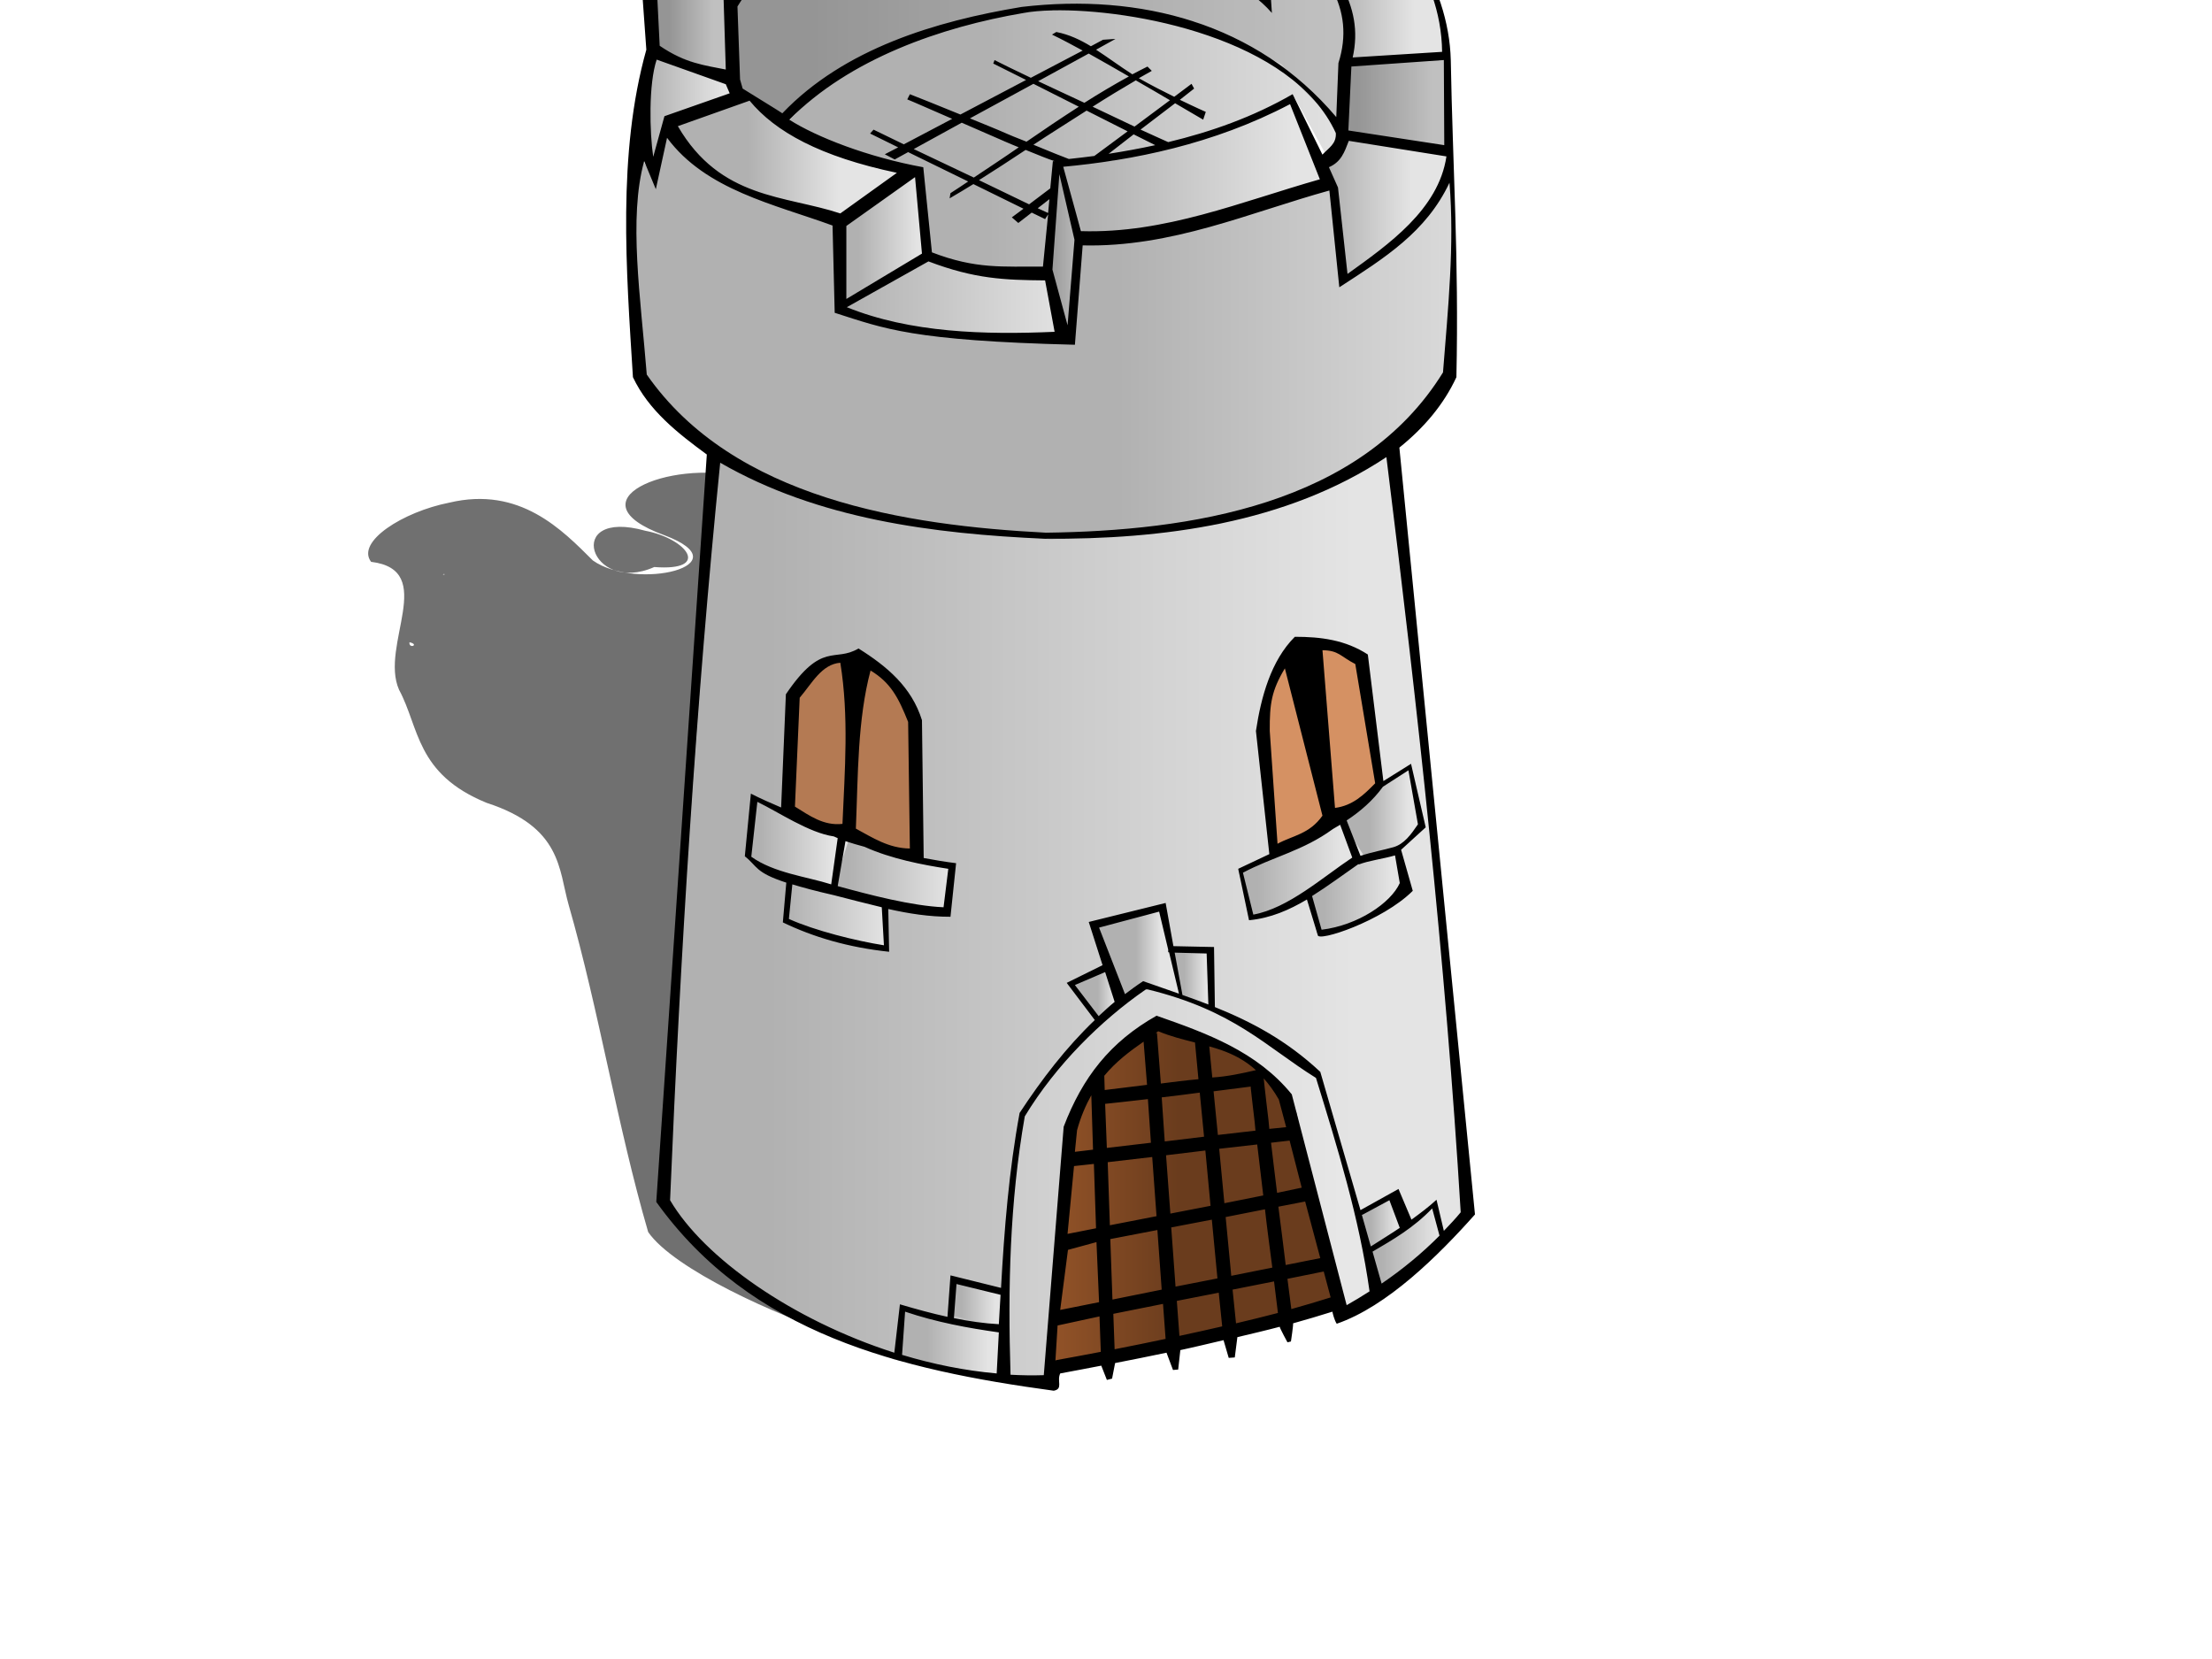 <?xml version="1.0" encoding="UTF-8" standalone="no"?>
<svg viewBox="-320 -240 640 480" xmlns="http://www.w3.org/2000/svg" xmlns:xlink="http://www.w3.org/1999/xlink">
 <defs>
  <linearGradient id="linearGradient2320">
   <stop stop-color="#6a3c1d" offset="0" id="stop2322"/>
   <stop stop-color="#8f5127" offset="1" id="stop2324"/>
  </linearGradient>
  <linearGradient id="linearGradient2338">
   <stop stop-color="#b1b1b1" offset="0" id="stop2340"/>
   <stop stop-color="#e4e4e4" offset="1" id="stop2342"/>
  </linearGradient>
  <linearGradient y2="0.089" x2="0.856" y1="0.089" x1="0.13" id="linearGradient2369" xlink:href="#linearGradient2338"/>
  <linearGradient y2="0.57" x2="1.11" y1="0.57" x1="0.59" id="linearGradient2374" xlink:href="#linearGradient2338"/>
  <linearGradient y2="0.65" x2="1.029" y1="0.65" x1="0.359" id="linearGradient2410" xlink:href="#linearGradient2338"/>
  <linearGradient y2="0.167" x2="0.97" y1="0.167" x1="0.138" id="linearGradient2412" xlink:href="#linearGradient2338"/>
  <linearGradient y2="0.75" x2="0.685" y1="0.75" x1="0.329" id="linearGradient2414" xlink:href="#linearGradient2338"/>
  <linearGradient y2="0.427" x2="0.883" y1="0.427" x1="0.196" id="linearGradient2416" xlink:href="#linearGradient2338"/>
  <linearGradient y2="0.5" x2="1" y1="0.5" x1="-0" id="linearGradient2418" xlink:href="#linearGradient2338"/>
  <linearGradient y2="0.298" x2="1" y1="0.298" x1="-0.001" id="linearGradient2420" xlink:href="#linearGradient2338"/>
  <linearGradient y2="1" x2="0.848" y1="1" x1="0.115" id="linearGradient2422" xlink:href="#linearGradient2338"/>
  <linearGradient y2="0.5" x2="0.7" y1="0.5" x1="0.066" id="linearGradient2424" xlink:href="#linearGradient2338"/>
  <linearGradient y2="0.172" x2="0.877" y1="0.172" x1="0.185" id="linearGradient2426" xlink:href="#linearGradient2338"/>
  <linearGradient y2="0.706" x2="0.824" y1="0.706" x1="0.389" id="linearGradient2428" xlink:href="#linearGradient2338"/>
  <linearGradient y2="0.5" x2="1" y1="0.5" x1="-0" id="linearGradient2430" xlink:href="#linearGradient2338"/>
  <linearGradient y2="0.888" x2="0.793" y1="0.888" x1="0.186" id="linearGradient2432" xlink:href="#linearGradient2338"/>
  <linearGradient y2="0.218" x2="0.656" y1="0.218" x1="0" id="linearGradient2434" xlink:href="#linearGradient2338"/>
  <linearGradient y2="1" x2="0.5" y1="1" x1="0.097" id="linearGradient2436" xlink:href="#linearGradient2338"/>
  <linearGradient y2="0.784" x2="0.811" y1="0.784" x1="0.091" id="linearGradient2438" xlink:href="#linearGradient2338"/>
  <linearGradient y2="0.246" x2="0.731" y1="0.246" x1="0.231" id="linearGradient2440" xlink:href="#linearGradient2338"/>
  <linearGradient y2="0.581" x2="0.893" y1="0.581" x1="0.089" id="linearGradient2442" xlink:href="#linearGradient2338"/>
  <linearGradient y2="0.598" x2="0.04" y1="0.598" x1="0.442" id="linearGradient3218" xlink:href="#linearGradient2320"/>
  <linearGradient y2="0.896" x2="0.733" y1="0.896" x1="0.267" id="linearGradient3248" xlink:href="#linearGradient2338"/>
  <linearGradient y2="0.843" x2="0.894" y1="0.843" x1="0.197" id="linearGradient3250" xlink:href="#linearGradient2338"/>
  <linearGradient y2="0.762" x2="0.844" y1="0.762" x1="0.223" id="linearGradient3252" xlink:href="#linearGradient2338"/>
  <linearGradient y2="0.781" x2="0.844" y1="0.781" x1="0.277" id="linearGradient3254" xlink:href="#linearGradient2338"/>
  <linearGradient y2="1" x2="0.8" y1="1" x1="0.5" id="linearGradient3256" xlink:href="#linearGradient2338"/>
  <linearGradient y2="0.898" x2="0.781" y1="0.898" x1="0.5" id="linearGradient3258" xlink:href="#linearGradient2338"/>
  <linearGradient y2="0.833" x2="0.806" y1="0.833" x1="0.306" id="linearGradient3260" xlink:href="#linearGradient2338"/>
  <linearGradient y2="0.914" x2="0.841" y1="0.914" x1="0.158" id="linearGradient3262" xlink:href="#linearGradient2338"/>
  <linearGradient y2="0.91" x2="0.817" y1="0.91" x1="0.366" id="linearGradient3264" xlink:href="#linearGradient2338"/>
  <linearGradient y2="1" x2="0.843" y1="1" x1="0.157" id="linearGradient3266" xlink:href="#linearGradient2338"/>
  <linearGradient y2="0.5" x2="1" y1="0.5" x1="0" id="linearGradient3268" xlink:href="#linearGradient2338"/>
  <linearGradient y2="0.643" x2="0.825" y1="0.643" x1="0.128" id="linearGradient3270" xlink:href="#linearGradient2338"/>
  <linearGradient y2="0.715" x2="1" y1="0.715" x1="0.14" id="linearGradient3272" xlink:href="#linearGradient2338"/>
  <filter id="filter3649">
   <feGaussianBlur id="feGaussianBlur3651" stdDeviation="1.253"/>
  </filter>
 </defs>
 <g transform=" scale(4) translate(-70,-80)">
  <title>Layer 1</title>
  <g id="layer2">
   <path fill="#000000" fill-rule="evenodd" stroke-width="1px" filter="url(#filter3649)" fill-opacity="0.562" id="path3528" d="m43.691,54.489c-5.31,-1.262 -12.496,1.726 -5.632,4.226c5.759,2.17 -2.021,4.055 -5.179,1.823c-2.21,-2.199 -5.271,-5.397 -10.386,-4.179c-3.348,0.661 -6.761,2.83 -5.651,4.28c4.846,0.591 0.594,6.045 2.023,9.256c1.477,2.735 1.207,6.084 6.331,8.176c5.448,1.767 5.204,4.822 5.937,7.388c2.21,7.703 3.509,15.964 5.75,23.657c1.83,2.668 9.358,6.088 13.657,7.418c5.798,1.426 11.841,-0.005 17.666,0.019c5.303,-0.669 9.558,-3.792 14.943,-4.382c11.822,-1.517 12.632,-4.092 6.38,-14.46c-4.793,-7.594 -6.58,-10.684 -11.65,-18.261c3.735,-1.813 3.404,-5.298 0.626,-8.162c-6.061,-6.041 -3.684,-6.55 -4.901,-9.1c-2.151,-2.44 -7.315,-5.495 -12.235,-4.732c-3.282,0.499 2.87,2.493 -1.423,1.07c-1.855,0.119 1.748,2.88 -1.947,1.206c-4.341,-2.189 -9.909,-2.62 -14.866,-2.727c3,0.732 11.303,0.976 6.837,-1.646c-1.984,-0.706 -4.24,-0.873 -6.281,-0.871zm-7.012,3.902c-5.999,-1.676 -4.005,4.689 0.645,2.624c4.151,0.317 2.392,-2.041 -0.645,-2.624zm-11.165,1.221l-0.211,0.09l0.211,-0.09zm-3.416,1.908c0.246,0.032 -0.212,0.08 0,0zm-2.482,4.934c0.763,0.174 -0.055,0.515 0,0z"/>
   <path fill="url(#linearGradient2369)" fill-rule="evenodd" stroke-width="1px" id="path2367" d="m41.83,52.901l-3.914,53.817l0.856,1.712l5.871,5.137l10.029,4.77l11.497,2.079l0.367,-7.583l0.734,-11.008l3.18,-5.382l3.18,-2.324l4.648,1.223l4.036,2.935l1.468,2.202l1.712,8.684l1.712,6.238l9.173,-7.339l-2.324,-25.196l-3.425,-30.578l-4.77,2.691l-7.216,2.691l-8.929,0.978l-8.317,-0.245l-10.519,-1.712l-9.051,-3.792z"/>
   <path fill="url(#linearGradient2374)" fill-rule="evenodd" stroke-width="1px" id="path2372" d="m35.837,30.763l0.122,16.023l3.669,4.648l5.626,3.425l10.274,3.058l10.519,1.101l12.109,-1.101l10.519,-4.159l6.605,-6.482l-0.245,-15.9l-1.101,2.935l-3.669,3.792l-3.058,2.324l-0.734,-6.972l-11.375,3.18l-6.972,0.489l-0.612,7.461l-6.849,-0.245l-6.116,-0.856l-3.792,-1.345l-0.122,-6.238l-5.259,-1.468l-4.281,-2.079l-2.935,-3.547l-0.856,3.914l-1.468,-1.957z"/>
   <path fill="url(#linearGradient2442)" fill-rule="evenodd" stroke-width="1px" id="path2376" d="m37.305,23.914l5.749,1.712l0,1.835l-4.77,1.101l-0.978,4.403l-1.101,-2.813l0.489,-4.403l0.612,-1.835z"/>
   <path fill="url(#linearGradient2440)" fill-rule="evenodd" stroke-width="1px" id="path2378" d="m37.549,23.547l-0.612,-6.482l5.993,2.324l0.367,6.36l-5.749,-2.202z"/>
   <path fill="url(#linearGradient2438)" fill-rule="evenodd" stroke-width="1px" id="path2380" d="m37.06,16.698l2.569,-2.446l3.425,-2.202l3.18,-1.712l2.935,-1.345l4.036,4.77l-4.403,1.468l-3.425,2.202l-2.324,2.324l-5.993,-3.058z"/>
   <path fill="url(#linearGradient2436)" fill-rule="evenodd" stroke-width="1px" id="path2382" d="m53.694,15.108l2.446,-0.489l2.691,-0.734l3.669,3.792l-2.691,0.489l-1.59,0.734l-2.079,0.367l-2.079,0l-0.367,-4.159z"/>
   <path fill="url(#linearGradient2434)" fill-rule="evenodd" stroke-width="1px" id="path2384" d="m58.954,14.007l-0.367,-6.849l3.547,4.77l0.367,5.626l-3.547,-3.547z"/>
   <path fill="url(#linearGradient2432)" fill-rule="evenodd" stroke-width="1px" id="path2386" d="m59.565,7.28l4.036,-0.245l4.159,-0.122l5.504,0.734l2.691,5.259l-6.482,-1.345l-3.792,0l-3.669,0.367l-3.18,-4.403l0.734,-0.245z"/>
   <path fill="url(#linearGradient2430)" fill-rule="evenodd" stroke-width="1px" id="path2388" d="m75.71,13.273l0.122,4.159l1.468,0.245l4.403,2.324l-0.122,-2.813l-1.835,-1.101l-2.079,-1.223l-1.712,0.122l-0.245,-1.712z"/>
   <path fill="url(#linearGradient2428)" fill-rule="evenodd" stroke-width="1px" id="path2390" d="m81.459,13.395l4.648,-1.835l4.036,2.691l2.202,2.324l1.59,3.302l0.734,3.914l-7.583,0.856l0.367,-2.202l-0.489,-3.18l-2.202,-2.935l-3.302,-2.935z"/>
   <path fill="url(#linearGradient2426)" fill-rule="evenodd" stroke-width="1px" id="path2392" d="m87.085,24.648l-0.367,5.259l7.95,1.101l-0.122,-7.094l-7.461,0.734z"/>
   <path fill="url(#linearGradient2424)" fill-rule="evenodd" stroke-width="1px" id="path2394" d="m86.963,29.907l-1.345,2.202l0.978,1.468l0.489,6.849l1.835,-1.468l3.914,-2.813l1.835,-2.935l0.211,-2.324l-7.916,-0.978z"/>
   <path fill="url(#linearGradient2422)" fill-rule="evenodd" stroke-width="1px" id="path2396" d="m83.416,27.094c0.489,1.101 3.18,6.238 3.18,6.238l-4.525,1.468l-9.296,2.079l-4.892,0.122l-1.468,-5.382l4.036,0l5.015,-1.345l3.547,-0.978l3.792,-1.59l0.612,-0.612z"/>
   <path fill="url(#linearGradient2420)" fill-rule="evenodd" stroke-width="1px" id="path2398" d="m68.249,36.634l-0.856,7.828l-1.59,-5.015l0.612,-7.706l1.835,4.892z"/>
   <path fill="url(#linearGradient2418)" fill-rule="evenodd" stroke-width="1px" id="path2400" d="m65.681,39.937l-3.669,-0.245l-4.159,-0.856l-0.612,-0.245l-6.238,3.547l0.856,0.856l3.302,0.612l6.849,0.856l5.504,0.122l-1.835,-4.648z"/>
   <path fill="url(#linearGradient2416)" fill-rule="evenodd" stroke-width="1px" id="path2402" d="m56.63,32.353l0.489,6.482l-6.116,3.547l-0.122,-4.036l0,-2.446l5.749,-3.547z"/>
   <path fill="url(#linearGradient2414)" fill-rule="evenodd" stroke-width="1px" id="path2404" d="m56.385,32.72l-4.77,-1.468l-3.914,-1.712l-3.669,-2.813l-5.871,1.712l0.978,1.957l2.446,2.079l4.525,2.202l4.892,1.345l5.382,-3.302z"/>
   <path fill="url(#linearGradient2412)" fill-rule="evenodd" stroke-width="1px" id="path2406" d="m47.089,28.439l3.302,-2.935l5.993,-2.813l5.626,-1.712l4.525,-0.612l5.504,0.489l4.403,0.734l6.238,3.058l4.281,4.525l-0.856,2.569l1.101,-3.792l0,-3.792l0.489,-2.446l-1.957,-4.403l-4.281,-3.914l0.122,3.425l0.245,2.935l-4.036,-2.079l-1.957,-0.245l0.122,-4.525l-5.993,-1.101l-3.425,-0.245l-4.525,0.245l0.612,6.238l-3.669,0.856l-4.159,0.612l-0.856,-0.122l-0.489,-5.626l-4.525,1.345l-4.159,2.813l-2.324,2.446l0.856,6.116l1.223,0.612l2.569,1.345z"/>
   <path fill="url(#linearGradient2410)" fill-rule="evenodd" stroke-width="1px" id="path2408" d="m47.089,28.684l2.324,-2.324l6.849,-3.806l8.675,-2.064l6.369,0.122l8.195,2.446l3.425,1.835l4.159,4.036l-0.734,3.058l-2.691,-4.892l-4.036,2.079l-5.137,1.59l-4.036,0.856l-4.159,0l-0.489,8.317l-3.792,-0.122l-4.77,-1.223l-0.734,-5.871l-3.425,-1.101l-4.77,-1.835l-1.223,-1.101z"/>
   <path fill="#000000" fill-rule="evenodd" stroke-width="1px" fill-opacity="0.157" d="m37.549,23.547l-0.612,-6.482l5.993,2.324l0.367,6.36l-5.749,-2.202z" id="path2444"/>
   <path fill="#000000" fill-rule="evenodd" stroke-width="1px" fill-opacity="0.157" d="m58.954,14.007l-0.367,-6.849l3.547,4.77l0.367,5.626l-3.547,-3.547z" id="path2446"/>
   <path fill="#000000" fill-rule="evenodd" stroke-width="1px" fill-opacity="0.157" d="m87.085,24.648l-0.367,5.259l7.95,1.101l-0.122,-7.094l-7.461,0.734z" id="path2448"/>
   <path fill="#000000" fill-rule="evenodd" stroke-width="1px" fill-opacity="0.157" d="m68.249,36.634l-0.856,7.828l-1.59,-5.015l0.612,-7.706l1.835,4.892z" id="path2450"/>
   <path fill="#000000" fill-rule="evenodd" stroke-width="1px" fill-opacity="0.157" d="m47.089,28.439l3.302,-2.935l5.993,-2.813l5.626,-1.712l4.525,-0.612l5.504,0.489l4.403,0.734l6.149,3.235l4.369,4.349l-0.856,2.569l1.101,-3.792l0,-3.792l0.489,-2.446l-1.957,-4.403l-4.281,-3.914l0.122,3.425l0.245,2.935l-4.036,-2.079l-1.957,-0.245l0.122,-4.525l-5.993,-1.101l-3.425,-0.245l-4.525,0.245l0.612,6.238l-3.669,0.856l-4.159,0.612l-0.856,-0.122l-0.489,-5.626l-4.525,1.345l-4.159,2.813l-2.324,2.446l0.856,6.116l1.223,0.612l2.569,1.345z" id="path3029"/>
   <path fill="url(#linearGradient3218)" fill-rule="evenodd" stroke-width="1px" id="path3031" d="m65.989,118.746l0.778,-9.859l0.692,-7.005l1.643,-3.546l4.065,-4.238l4.411,1.124c1.95,0.941 3.393,1.313 5.276,3.978l4.065,15.049l-6.141,1.643l-6.4,1.47l-8.389,1.384z"/>
   <path fill="#ffffff" fill-rule="evenodd" stroke-width="1px" fill-opacity="0.125" id="path3220" d="m62.53,119.697l0.259,-8.649l1.038,-10.119l1.124,-1.73l2.854,-3.632l4.93,-4.324l2.941,0.865l4.757,2.162l5.103,3.459l1.211,4.757l3.114,11.157l-2.595,1.47l-4.238,-15.568c-1.232,-1.677 -2.183,-2.821 -5.016,-4.151l-4.238,-1.211c-1.51,1.277 -4.01,3.079 -4.67,3.719l-1.903,4.843l-1.038,12.714l-0.173,5.103l-3.459,-0.865z"/>
   <path fill="url(#linearGradient3254)" fill-rule="evenodd" stroke-width="1px" id="path3222" d="m62.443,119.438l-2.941,-0.259l-4.584,-0.951c0,0 -0.008,-3.727 0.346,-3.632c1.654,0.443 7.438,1.643 7.438,1.643l-0.259,3.2z"/>
   <path fill="url(#linearGradient3252)" fill-rule="evenodd" stroke-width="1px" id="path3224" d="m58.724,115.114l0.173,-2.681l3.719,1.211l-0.173,2.422l-3.719,-0.951z"/>
   <path fill="url(#linearGradient3250)" fill-rule="evenodd" stroke-width="1px" id="path3226" d="m88.822,110.53l1.989,-1.124l2.941,-2.249l0.778,2.508l-5.016,3.546l-0.692,-2.681z"/>
   <path fill="url(#linearGradient3248)" fill-rule="evenodd" stroke-width="1px" id="path3228" d="m92.022,108.714l-1.124,-2.422l-2.768,1.643l0.865,2.508l3.027,-1.73z"/>
   <path fill="url(#linearGradient3266)" fill-rule="evenodd" stroke-width="1px" id="path3230" d="m86.919,79.395l-4.497,2.508l-2.854,1.038l0.951,3.373l1.557,-0.259l3.373,-1.903l2.941,-1.989l-1.47,-2.768z"/>
   <path fill="url(#linearGradient3264)" fill-rule="evenodd" stroke-width="1px" id="path3232" d="m86.832,79.049l3.2,-2.422l2.076,-1.211l0.865,4.238l-1.816,1.903l-2.335,0.605l-1.989,-3.114z"/>
   <path fill="url(#linearGradient3262)" fill-rule="evenodd" stroke-width="1px" id="path3234" d="m88.562,82.076l-3.892,2.595l0.605,2.854l2.076,-0.432l3.719,-1.73l0.692,-0.865l-0.692,-3.027l-2.508,0.605z"/>
   <path fill="url(#linearGradient3260)" fill-rule="evenodd" stroke-width="1px" id="path3236" d="m77.838,92.8l-0.259,-4.151l-2.854,0.086l0.605,3.286l2.508,0.778z"/>
   <path fill="url(#linearGradient3258)" fill-rule="evenodd" stroke-width="1px" id="path3238" d="m71.092,92.454l-2.076,-5.622l5.103,-1.038l1.211,6.4l-2.422,-1.038l-1.47,1.384l-0.778,-0.605"/>
   <path fill="url(#linearGradient3256)" fill-rule="evenodd" stroke-width="1px" id="path3240" d="m70.054,89.946l-2.595,1.211l1.989,2.595l1.903,-1.297l-1.297,-2.508z"/>
   <path fill="url(#linearGradient3272)" fill-rule="evenodd" stroke-width="1px" id="path3242" d="m58.811,82.768l-5.622,-1.557l-2.162,-0.778l-0.865,3.719l3.286,0.951c0,0 2.335,0.692 2.681,0.692c0.346,0 2.508,0.259 2.508,0.259l0.173,-3.286z"/>
   <path fill="url(#linearGradient3270)" fill-rule="evenodd" stroke-width="1px" id="path3244" d="m51.546,80.259c-0.346,0 -3.373,-0.778 -3.373,-0.778l-1.903,-1.038l-1.989,-0.778l-0.173,4.151l2.076,1.73l4.065,0.778l1.297,-4.065z"/>
   <path fill="url(#linearGradient3268)" fill-rule="evenodd" stroke-width="1px" id="path3246" d="m47.135,83.719l-0.259,2.854l3.114,1.297l4.238,0.865l-0.086,-3.373l-3.114,-1.038l-3.892,-0.605z"/>
   <path fill="#d59163" fill-rule="evenodd" stroke-width="1px" id="path3458" d="m90.02,76.385l-2.079,2.324l-0.856,0.122l-1.835,1.101l-3.18,1.59l-0.978,-8.562l0.734,-2.813l2.079,-3.792l4.036,0.856l0.856,1.101l1.223,8.072z"/>
   <path fill="#d59163" fill-rule="evenodd" stroke-width="1px" id="path3460" d="m56.63,81.889l-4.892,-1.468l-1.712,-0.489l-3.058,-1.59l0.367,-7.95l1.957,-1.957l1.101,-0.856l1.712,0l2.935,1.835l1.345,3.425l0.245,9.051z"/>
   <path fill="#000000" fill-rule="evenodd" stroke-width="1px" fill-opacity="0.157" d="m56.63,81.889l-4.892,-1.468l-1.712,-0.489l-3.058,-1.59l0.367,-7.95l1.957,-1.957l1.101,-0.856l1.712,0l2.935,1.835l1.345,3.425l0.245,9.051z" id="path3462"/>
  </g>
  <g id="layer1">
   <path fill="#000000" fill-rule="evenodd" stroke-width="1px" id="path2312" d="m65.625,6.719c-2.499,0.017 -5.006,0.148 -7.5,0.25l0.375,6.844c-1.245,0.743 -2.9,0.643 -4.281,1.062l-0.062,-1.406l-5.031,-4.656c-3.819,1.98 -7.869,2.727 -12.844,8.25l0.469,6.531c-2.112,7.534 -1.451,15.946 -0.969,23.688c1.132,2.402 3.242,4.05 5.344,5.594l-3.656,54.062c6.86,9.575 17.656,12.146 28.75,13.656c0.704,-0.129 0.203,-0.698 0.469,-1.25c0.967,-0.173 1.97,-0.375 2.969,-0.562l0.406,1.031l0.375,-0.094l0.219,-1.125c1.232,-0.236 2.472,-0.492 3.719,-0.75l0.469,1.25l0.375,-0.031l0.156,-1.406c1.054,-0.224 2.084,-0.478 3.125,-0.719l0.375,1.281l0.438,-0.031l0.188,-1.469c1.032,-0.246 2.065,-0.486 3.062,-0.75c0.016,0.126 0.562,1.125 0.562,1.125l0.25,-0.062c0,0 0.176,-1.158 0.156,-1.312c0.976,-0.268 1.924,-0.558 2.844,-0.844c0.017,0.127 0.153,0.642 0.312,0.875c3.653,-1.263 7.338,-4.914 10,-7.906l-5.469,-55.469c1.789,-1.439 3.22,-3.134 4.125,-5.094c0.189,-8.62 -0.271,-15.292 -0.406,-22.938c-0.07,-2.709 -0.988,-5.522 -2.625,-8c-2.091,-2.831 -4.008,-3.53 -5.938,-5l-5.344,1.875l-0.062,3.281c-1.501,-0.786 -2.45,-2.559 -4.844,-1.781l-0.031,-1.875l-3,-5.656c-2.48,-0.388 -4.97,-0.486 -7.469,-0.469zm0.781,0.5c2.185,-0.015 4.356,0.178 6.438,0.656l2.25,4.375c-3.877,-0.762 -8.359,-1.891 -13.375,-0.594l-1.781,-3.781c2.085,-0.417 4.284,-0.641 6.469,-0.656zm-7.469,0.594l2.281,3.781l0.719,4.969l-2.719,-2.875l-0.281,-5.875zm-10,1.656l3.531,3.906c-3.748,1.04 -6.85,2.139 -9.438,5.844l-5.156,-2.531c2.71,-3.385 6.703,-5.487 11.062,-7.219zm17.031,2.5c0.404,-0.016 0.796,-0.007 1.188,0c2.805,0.053 5.336,0.688 8,1.188l0.406,4.219c2.3,0.776 4.623,1.491 6.438,3.562l-0.469,-6.875c2.118,1.479 3.919,3.465 4.781,5.062c0.929,1.721 1.118,3.483 0.5,5.438l-0.156,3.906c-5.771,-6.823 -14.202,-8.973 -22.75,-7.969c-6.217,1.03 -12.832,3.007 -17.312,7.688l-2.875,-1.781l-0.188,-0.656l-0.188,-5.281c2.302,-3.787 5.826,-5.15 9.875,-6.312l0.594,5.312c1.88,0.061 3.948,0.121 8.906,-1.469l-0.594,-5.469c1.352,-0.338 2.631,-0.514 3.844,-0.562zm20.25,0c1.944,1.42 4.151,2.781 5.594,4.5c1.417,1.687 2.469,4.4 2.5,7.281l-6.469,0.406c0.433,-1.926 0.081,-3.6 -0.844,-5.312c-0.922,-1.708 -2.917,-3.712 -4.969,-5.188l4.188,-1.688zm-27.438,2.031l2.656,3.438c-1.926,0.768 -4.54,2.033 -6.969,1.781l-0.281,-3.812c1.665,0.059 3.175,-0.543 4.594,-1.406zm17.906,1.312c2.126,-0.123 3.529,1.456 4.281,2.25l-0.031,1.406c-1.343,-0.904 -3.131,-1.46 -4.75,-1.875l-0.031,-1.719c0.184,-0.034 0.357,-0.052 0.531,-0.062zm-39.25,2.312l4.906,2.375l0.156,5.031c-1.486,-0.304 -2.902,-0.433 -4.781,-1.719l-0.281,-5.688zm28.688,3.125c5.809,-0.13 17.369,2.029 20.5,8.875c0.048,0.783 -0.504,1.058 -0.969,1.562l-2.156,-4.375c-2.849,1.645 -5.881,2.719 -9,3.469c-0.013,-0.006 -1.423,-0.637 -2,-0.906l2.5,-1.906c0.645,0.38 2.031,1.188 2.031,1.188l0.188,-0.562c0,0 -0.773,-0.34 -1.875,-0.875l1.031,-0.812l-0.188,-0.344l-1.25,0.938c-0.768,-0.38 -1.632,-0.815 -2.562,-1.344c0.311,-0.179 0.632,-0.363 0.938,-0.531l-0.312,-0.312c-0.364,0.183 -0.733,0.368 -1.094,0.562c-0.909,-0.583 -1.758,-1.217 -2.625,-1.781l1.406,-0.781l-0.906,0.062l-0.875,0.469c-0.766,-0.464 -1.574,-0.85 -2.5,-1.031l-0.312,0.188c0.754,0.361 1.483,0.758 2.219,1.156l-3.75,1.969c-1.186,-0.567 -2.187,-1.052 -2.625,-1.281l-0.094,0.25c0.361,0.189 1.515,0.751 2.375,1.188l-4.75,2.5c-1.713,-0.698 -3.178,-1.289 -3.656,-1.469l-0.188,0.375c0.288,0.108 2.103,0.911 3.25,1.406l-3.5,1.844l-2.188,-1.062l-0.25,0.281l2.031,1l-0.969,0.5l0.719,0.375l0.969,-0.531l4.344,2.125c-0.423,0.281 -0.864,0.579 -1.281,0.844l-0.062,0.375c0.564,-0.328 1.135,-0.669 1.719,-1.031l3.625,1.781l-0.844,0.625l0.469,0.406l0.969,-0.75l0.969,0.469l0.219,-0.344l-0.375,3.781c-2.906,-0.018 -4.853,0.196 -8.031,-1.031l-0.625,-6.156c-4.03,-0.735 -7.746,-2.196 -9.688,-3.438c4.372,-4.411 10.972,-6.706 16.938,-7.719c0.554,-0.106 1.264,-0.169 2.094,-0.188zm2.625,3.125c0.975,0.537 1.941,1.104 2.906,1.656c-1.09,0.597 -2.163,1.234 -3.219,1.906c-1.154,-0.543 -2.313,-1.072 -3.344,-1.562l3.656,-2zm-31.25,0.438l5,1.781l0.281,0.656l-4.719,1.656l-0.812,2.938c-0.262,-1.762 -0.343,-5.263 0.25,-7.031zm56.938,0.031l0.031,6.156l-6.938,-1.062l0.219,-4.625l6.688,-0.469zm-22.281,1.469c1.266,0.728 1.581,0.916 2.469,1.438l-2.562,1.906c-1.028,-0.48 -1.451,-0.695 -3.031,-1.438c1.059,-0.677 2.103,-1.312 3.125,-1.906zm-7.406,0.25c1.295,0.656 1.767,0.894 3.281,1.656c-1.287,0.831 -2.542,1.673 -3.781,2.531c-0.474,-0.2 -0.756,-0.287 -1.312,-0.531c-0.977,-0.429 -1.862,-0.777 -2.781,-1.156l4.594,-2.5zm-20.531,1.219c1.856,2.254 5.113,4.053 10.656,5.219l-4.094,2.938c-3.996,-1.323 -8.668,-1.013 -11.75,-6.312l5.188,-1.844zm39.094,0.25l2.156,5.438c-5.75,1.633 -11.196,3.935 -17.281,3.75l-1.281,-4.656c4.97,-0.459 10.845,-1.606 16.406,-4.531zm-14.719,0.469c1.339,0.674 2.111,1.069 2.969,1.5l-2.406,1.781c-0.614,0.087 -1.227,0.145 -1.844,0.219c-0.439,-0.162 -1.285,-0.502 -2.562,-1.031c1.277,-0.844 2.571,-1.649 3.844,-2.469zm-9.031,0.875c1.22,0.529 1.768,0.765 3.156,1.375c0.372,0.164 0.646,0.271 0.969,0.406c-1.099,0.763 -2.188,1.476 -3.25,2.188l-4.344,-2.062l3.469,-1.906zm12.438,0.844c0.389,0.196 1.44,0.72 1.562,0.781c-1.116,0.244 -2.241,0.448 -3.375,0.625l1.812,-1.406zm-33.75,0.25c2.796,3.779 7.769,4.809 11.969,6.344l0.156,6.312c3.593,1.147 5.583,2.015 17.375,2.312l0.562,-7.188c6.456,0.152 12.077,-2.377 17.844,-3.969l0.719,7c3.291,-2.135 6.275,-3.983 7.969,-7.562c0.368,4.482 -0.104,9.082 -0.469,13.719c-5.96,9.641 -18.382,11.459 -28.719,11.594c-10.103,-0.521 -22.604,-2.432 -28.875,-11.438c-0.448,-5.617 -1.328,-11.302 -0.188,-15.438l0.844,2.031l0.812,-3.719zm49.312,0.219l7.062,1.125c-0.569,3.846 -4.211,6.383 -7.156,8.5l-0.688,-6.25l-0.656,-1.469c0.887,-0.385 1.117,-1.078 1.438,-1.906zm-23.375,0.656c0.984,0.399 1.604,0.653 2.094,0.812c-0.041,0.005 -0.084,-0.005 -0.125,0l-0.188,1.969l-1.531,1.156l-3.625,-1.75c1.101,-0.691 2.236,-1.437 3.375,-2.188zm2.438,1.75l1.094,4.75l-0.5,6.188l-1.094,-4.031l0.5,-6.906zm-10.438,0.219l0.5,5.531l-5.469,3.281l0,-5.281l4.969,-3.531zm9.719,1.594l-0.094,1l-0.75,-0.344l0.844,-0.656zm-8.75,4.5c3.359,1.277 5.502,1.347 8.438,1.375l0.688,3.719c-5.037,0.219 -10.431,0.081 -15.031,-1.781l5.906,-3.312zm33.125,14.156c2.251,18.112 4.275,36.347 5.375,54.625c-0.383,0.468 -0.797,0.902 -1.219,1.344l-0.531,-2.25c-0.599,0.547 -1.213,1.003 -1.812,1.438l-0.938,-2.219l-2.75,1.531l-2.906,-10c-2.452,-2.293 -4.997,-3.63 -7.625,-4.688l-0.062,-4.344l-2.938,-0.062l-0.562,-3.125l-5.562,1.375l1,3.125l-2.594,1.281l2.031,2.688c-2.082,1.991 -3.832,4.279 -5.438,6.719c-0.771,4.18 -1.11,8.411 -1.344,12.656l-3.656,-0.906l-0.219,3c-1.135,-0.249 -2.287,-0.564 -3.438,-0.906l-0.406,3.5c-7.36,-2.351 -13.77,-6.857 -16.219,-11.031c0.753,-18.085 1.874,-35.924 3.625,-53.344c7.102,4.092 15.416,5.137 23.469,5.5c8.552,0.053 17.46,-1.095 24.719,-5.906zm-6.625,13c-1.729,1.721 -2.445,4.373 -2.812,6.812l0.969,8.906l-2.25,1.062l0.781,3.719c1.552,-0.145 2.914,-0.741 4.188,-1.5l0.781,2.562c-0.051,0.564 4.703,-1.014 6.875,-3.188l-0.844,-2.969l1.781,-1.625l-1.062,-4.594l-2,1.25l-1.125,-9.156c-1.622,-1.054 -3.391,-1.283 -5.281,-1.281zm-31.562,0.844c-1.728,1.033 -2.622,-0.574 -5.25,3.312l-0.344,8.188c-0.735,-0.31 -1.474,-0.638 -2.188,-1l-0.438,4.531c0.92,0.721 0.719,1.166 3,1.906l-0.25,2.875c2.207,1.064 4.731,1.811 7.688,2.125l-0.062,-3.094c1.468,0.329 2.958,0.567 4.5,0.562l0.406,-3.875c-0.793,-0.099 -1.578,-0.23 -2.344,-0.375l-0.125,-9.969c-0.749,-2.402 -2.531,-3.898 -4.594,-5.188zm33.562,0.125c1.185,0.014 1.301,0.45 2.375,1l1.438,8.625c-0.801,0.818 -1.616,1.616 -2.906,1.781l-0.906,-11.406zm-34.875,0.906c0.63,3.885 0.324,7.771 0.156,11.656c-1.373,0.152 -2.385,-0.6 -3.438,-1.25l0.344,-7.875c0.884,-1.034 1.589,-2.427 2.938,-2.531zm32.156,0.406l2.719,10.656c-0.95,1.343 -2.151,1.432 -3.25,2.031l-0.562,-8.156l0,-0.031c-0.011,-1.922 0.121,-2.884 1.094,-4.5zm-29.969,0.156c1.453,0.878 2.012,1.948 2.719,3.719l0.125,9.156c-1.533,-0.017 -2.692,-0.782 -3.906,-1.438c0.161,-3.89 0.113,-7.863 1.062,-11.438zm38.906,7.219l0.688,3.906c-0.503,0.739 -1,1.435 -1.781,1.656c-0.731,0.207 -1.547,0.351 -2.375,0.625l-1,-2.562c0.998,-0.659 1.894,-1.435 2.625,-2.438l1.844,-1.188zm-47.094,2.281c1.547,0.749 3.744,2.247 5.531,2.5c0.095,0.036 0.185,0.09 0.281,0.125l-0.469,3.344c-1.758,-0.559 -4.146,-0.823 -5.781,-2l0.438,-3.969zm42.156,1.656l0.875,2.375c-2.124,1.411 -4.626,3.664 -7.156,4.125l-0.75,-3.031c2.128,-1.138 4.357,-1.585 6.5,-3.156c0.183,-0.101 0.353,-0.205 0.531,-0.312zm-35.781,1.188c0.451,0.152 0.916,0.28 1.375,0.406c1.941,0.879 4.212,1.308 6.062,1.594l-0.344,2.781c-2.3,-0.1 -5.356,-0.899 -7.656,-1.531l0.562,-3.25zm39.75,1.031l0.344,2c-0.641,1.435 -3.03,3.056 -5.656,3.375l-0.688,-2.438c1.131,-0.711 2.21,-1.515 3.312,-2.281l0.062,-0.031l0,0.031c0.767,-0.291 1.683,-0.389 2.625,-0.656zm-43.594,2.094c0.753,0.227 1.692,0.484 3,0.781c1.157,0.294 2.307,0.6 3.469,0.875l0.156,2.75c-1.991,-0.313 -5.008,-1.059 -6.875,-1.906l0.25,-2.5zm26.531,1.969l0.656,2.75l0,0.188l0.062,0l0.719,3c-0.856,-0.301 -1.722,-0.598 -2.594,-0.906c-0.451,0.292 -0.89,0.619 -1.312,0.938l-1.875,-4.812l4.344,-1.156zm1.125,2.969l2.312,0.062l0.125,3.688c-0.62,-0.241 -1.246,-0.465 -1.875,-0.688l-0.562,-3.062zm-5.031,1.406l0.688,2.156c-0.401,0.328 -0.778,0.681 -1.156,1.031l-1.719,-2.25l2.188,-0.938zm2.969,1.25c0.032,-0.006 0.062,0.005 0.094,0c6.288,1.532 8.564,4.154 12.188,6.406c1.537,4.982 3.139,10.143 3.875,15.438c-0.544,0.346 -1.086,0.681 -1.656,1l-3.969,-15.25c-2.526,-3.1 -6.13,-4.412 -9.781,-5.688c-3.371,1.9 -5.358,4.469 -6.719,8.031l-1.438,17.969c-0.801,0.027 -1.598,0.013 -2.406,-0.031c-0.197,-6.293 -0.06,-12.458 1.031,-18.688c2.259,-3.732 5.545,-6.963 8.719,-9.156c0.022,-0.005 0.04,-0.027 0.062,-0.031zm0.875,3.031c0.889,0.37 1.786,0.592 2.656,0.812l0.25,2.656c-0.909,0.082 -1.814,0.198 -2.719,0.312l-0.281,-3.656l-0.094,0c0.063,-0.043 0.125,-0.081 0.188,-0.125zm-1.062,0.75l0.25,3.125c-1.241,0.148 -2.545,0.319 -3.062,0.375l-0.031,-1.031c0.839,-1.018 1.817,-1.753 2.844,-2.469zm4.75,0.344c0.309,0.087 0.609,0.175 0.906,0.281c0.872,0.312 1.696,0.738 2.469,1.438c-1.031,0.236 -2.032,0.46 -3.156,0.531l-0.219,-2.25zm3.938,2.312c0.376,0.428 0.743,0.916 1.094,1.531l0.531,2l-1.219,0.125c-0.022,-0.196 -0.041,-0.47 -0.062,-0.656c-0.108,-0.952 -0.219,-1.777 -0.281,-2.406c-0.031,-0.315 -0.047,-0.389 -0.062,-0.594zm-0.938,0.594c0.004,0.044 -0.005,0.047 0,0.094c0.063,0.637 0.173,1.483 0.281,2.438c0.021,0.188 0.04,0.46 0.062,0.656l-2.719,0.312l-0.312,-3.156c1.139,-0.14 2.359,-0.303 2.688,-0.344zm-3.688,0.438l0.312,3.188l-2.844,0.344l-0.219,-3.188c0.918,-0.105 1.834,-0.223 2.75,-0.344zm-7.844,0.188l0.125,3.938l-1.312,0.156l0.156,-1.562c0.274,-0.998 0.636,-1.816 1.031,-2.531zm4.094,0.281l0.219,3.156l-3.188,0.375l-0.125,-3.188c0.545,-0.057 1.865,-0.198 3.094,-0.344zm10.25,3l0.875,3.406l-1.781,0.375c-0.153,-1.281 -0.306,-2.473 -0.438,-3.625l1.344,-0.156zm-2.344,0.281c0.135,1.171 0.281,2.384 0.438,3.688l-2.812,0.562l-0.375,-3.938l2.75,-0.312zm-3.75,0.438l0.375,4l-2.906,0.562l-0.312,-4.219l2.844,-0.344zm-3.844,0.469l0.312,4.281l-3.375,0.656l-0.156,-4.562l3.219,-0.375zm-4.219,0.5l0.156,4.656l-2.062,0.406l0.469,-4.906l1.438,-0.156zm21.375,2.625l0.75,2c-0.698,0.469 -1.396,0.896 -2.094,1.344l-0.656,-2.312l0.031,0.031l1.969,-1.062zm-6.094,0.094l1.094,4.094l-2.5,0.5c-0.173,-1.407 -0.347,-2.814 -0.531,-4.219l1.938,-0.375zm9.188,0.5l0.531,1.969c-1.25,1.261 -2.66,2.427 -4.188,3.469l-0.656,-2.312c1.474,-0.867 2.949,-1.705 4.312,-3.125zm-12.094,0.062c0.155,1.409 0.35,2.813 0.531,4.219l-2.969,0.594l-0.406,-4.25l2.844,-0.562zm-3.844,0.75l0.406,4.25l-3.031,0.594l-0.312,-4.281l2.938,-0.562zm-3.938,0.75l0.312,4.312l-3.562,0.719l-0.156,-4.375l3.406,-0.656zm-4.406,0.875l0.188,4.344l-2.812,0.562l0.562,-4.344l2.062,-0.562zm16.438,2.125l0.5,1.875c-0.916,0.287 -1.867,0.574 -2.844,0.844c-0.059,-0.465 -0.181,-1.393 -0.281,-2.188l2.625,-0.531zm-3.594,0.719c0.102,0.819 0.224,1.826 0.281,2.281c-0.982,0.262 -2.012,0.505 -3.031,0.75l-0.25,-2.438l3,-0.594zm-22.969,0.188l3.188,0.781c-0.038,0.709 -0.091,1.416 -0.125,2.125c-1.071,-0.056 -2.151,-0.214 -3.25,-0.438l0.188,-2.469zm18.969,0.625l0.25,2.438c-1.028,0.24 -2.051,0.464 -3.094,0.688l-0.188,-2.531l3.031,-0.594zm-4.031,0.812l0.188,2.531c-1.238,0.259 -2.462,0.514 -3.688,0.75l-0.094,-2.562l3.594,-0.719zm-18.656,0.562c2.258,0.763 4.524,1.181 6.781,1.5c-0.047,0.987 -0.108,1.983 -0.156,2.969c-2.302,-0.205 -4.617,-0.67 -6.844,-1.344l0.219,-3.125zm14.062,0.344l0.094,2.562c-1.072,0.203 -2.151,0.409 -3.188,0.594c-0.034,0.006 -0.062,0.021 -0.094,0.031l0.156,-2.531l3.031,-0.656z"/>
  </g>
 </g>
</svg>